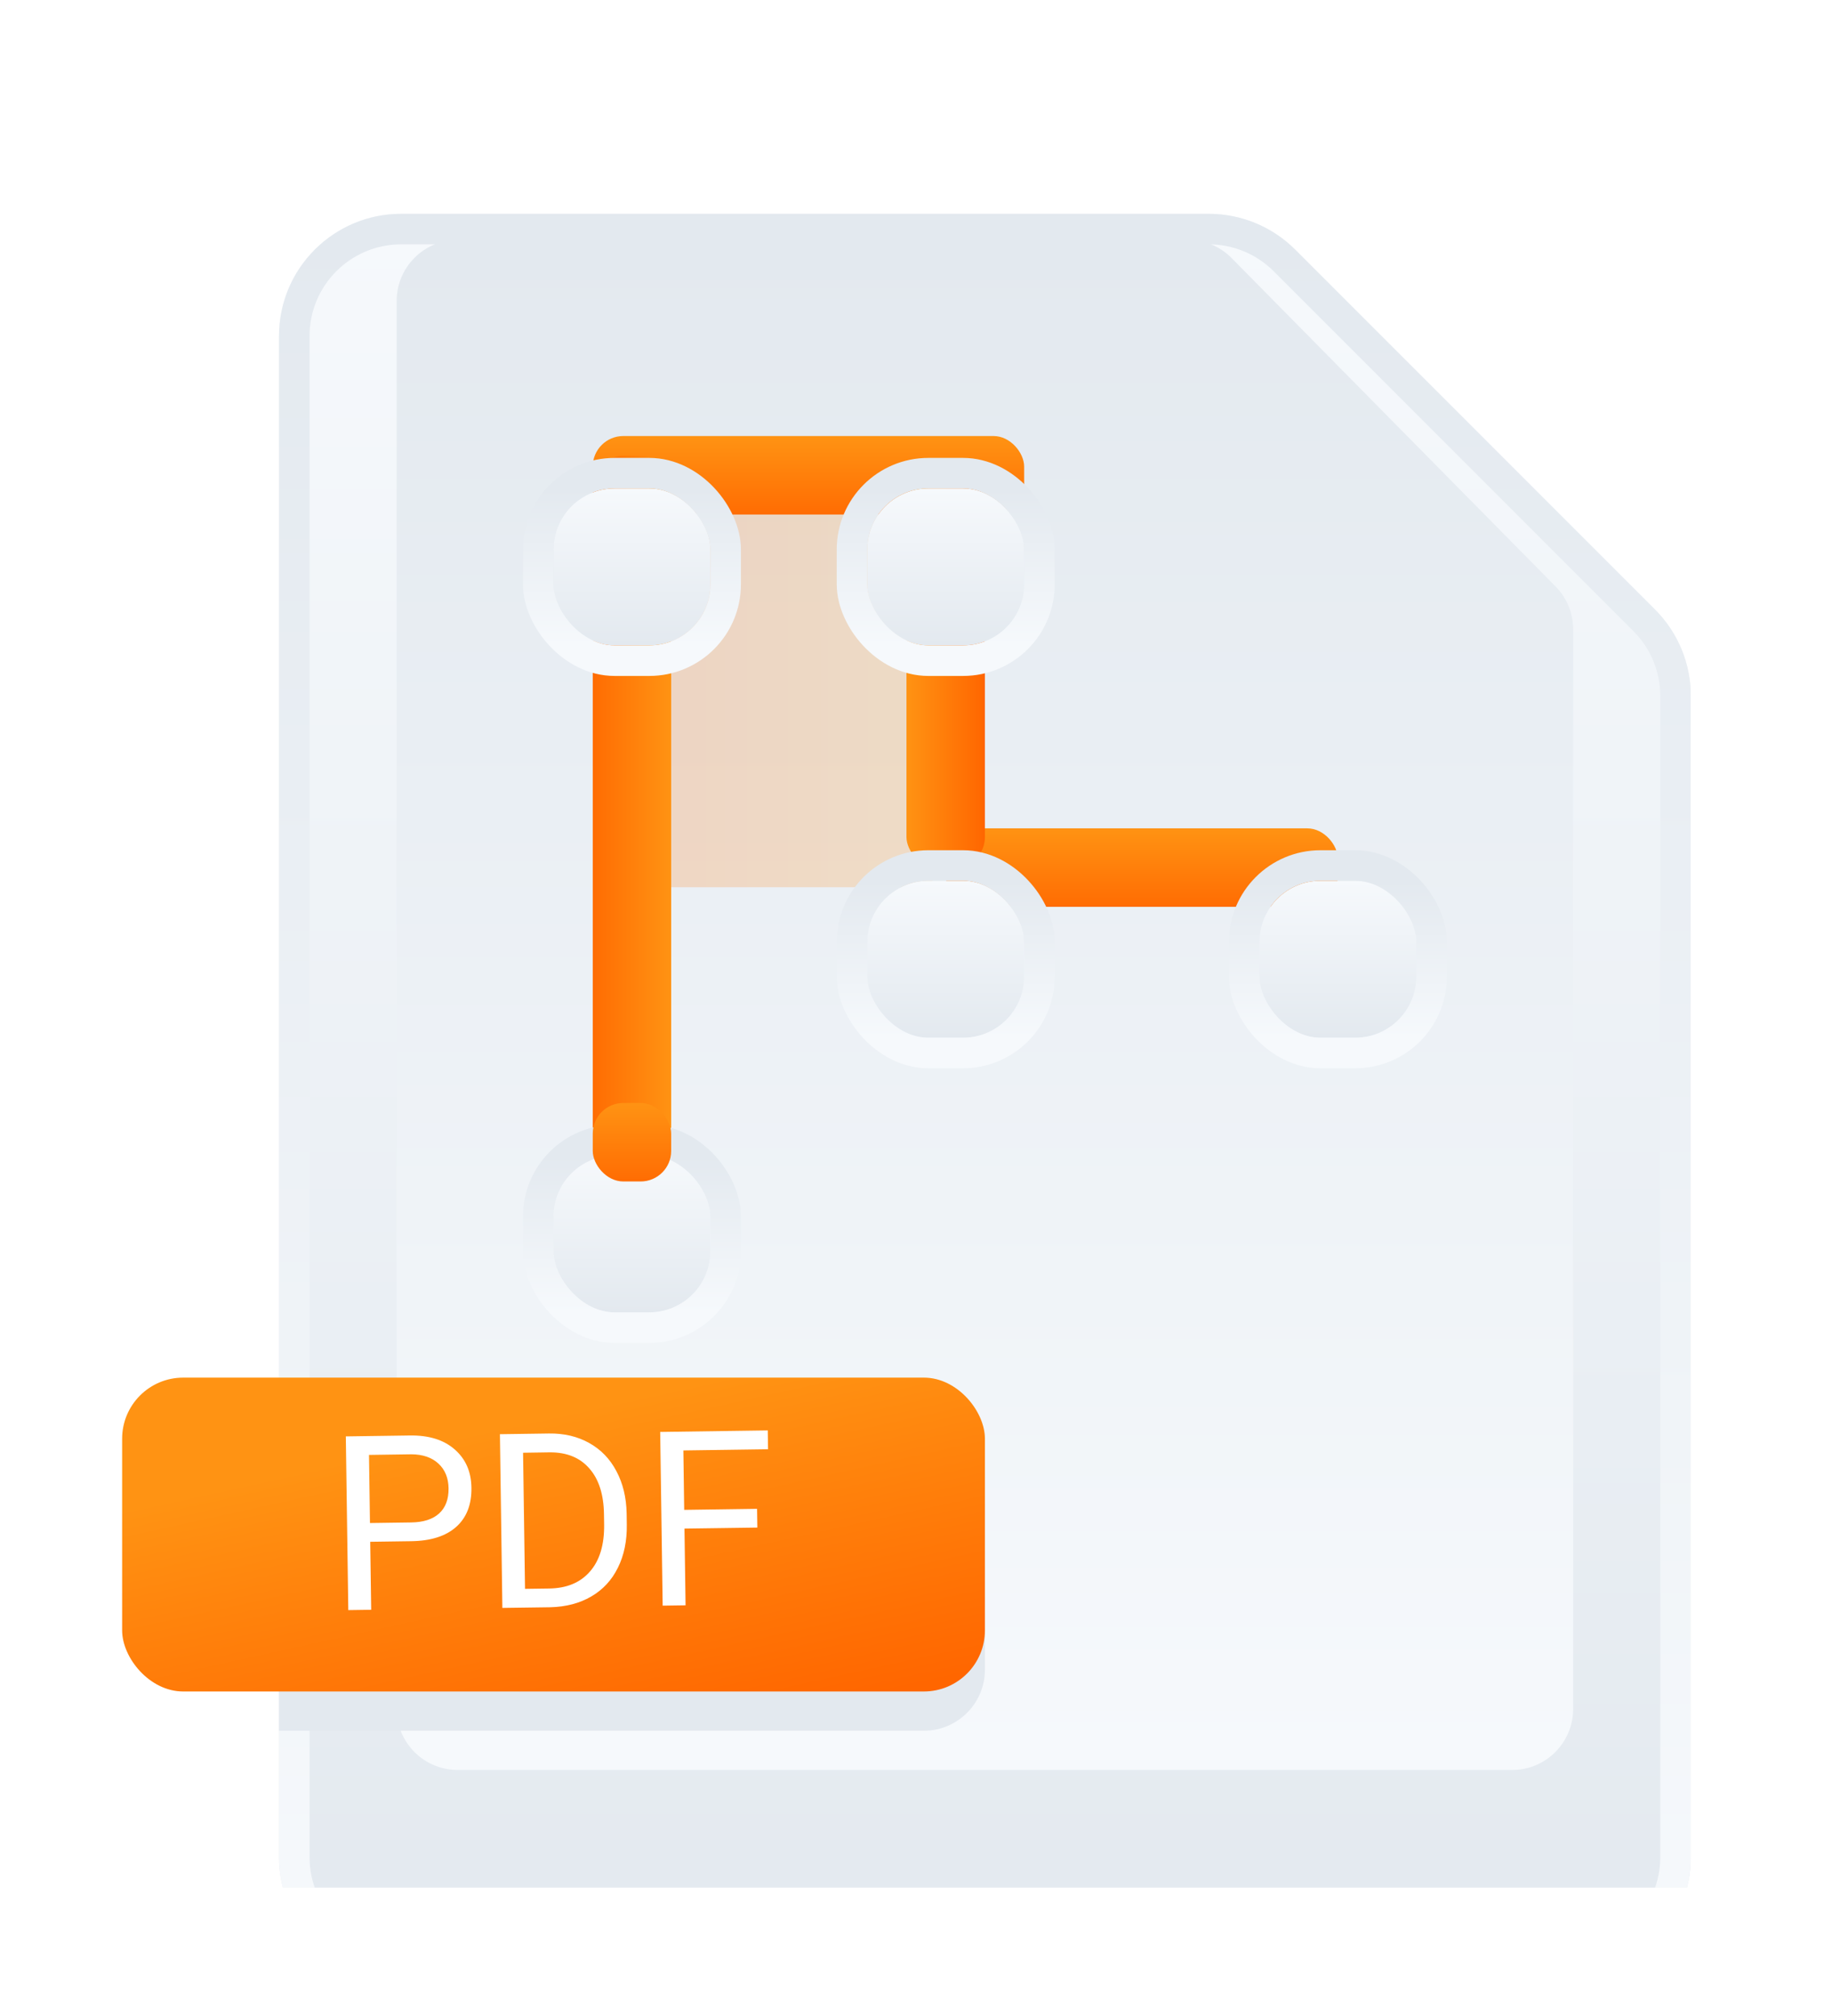 <svg width="60" height="66" viewBox="0 0 60 66" fill="none" xmlns="http://www.w3.org/2000/svg">
<g clip-path="url(#clip0)" filter="url(#filter0_d)">
<g filter="url(#filter1_dd)">
<path fill-rule="evenodd" clip-rule="evenodd" d="M9.138 6C9.138 3.791 10.928 2 13.138 2H39.591C40.652 2 41.669 2.421 42.419 3.172L54.205 14.957C54.955 15.707 55.376 16.724 55.376 17.785V55.798C55.376 58.008 53.585 59.798 51.376 59.798H13.138C10.928 59.798 9.138 58.008 9.138 55.798V6Z" fill="url(#paint0_linear)"/>
<path d="M9.638 6C9.638 4.067 11.205 2.5 13.138 2.5H39.591C40.519 2.5 41.409 2.869 42.066 3.525L53.851 15.31C54.508 15.967 54.876 16.857 54.876 17.785V55.798C54.876 57.731 53.309 59.298 51.376 59.298H13.138C11.205 59.298 9.638 57.731 9.638 55.798V6Z" stroke="url(#paint1_linear)"/>
</g>
<path d="M13.413 7.854C13.413 6.982 14.119 6.275 14.991 6.275H38.913C39.335 6.275 39.74 6.445 40.036 6.745L50.646 17.496C50.938 17.792 51.101 18.19 51.101 18.605V53.945C51.101 54.817 50.395 55.524 49.523 55.524H14.991C14.119 55.524 13.413 54.817 13.413 53.945V7.854Z" fill="url(#paint2_linear)" stroke="url(#paint3_linear)" stroke-width="0.844"/>
<rect x="30.973" y="12.918" width="14.129" height="10.275" rx="1" transform="rotate(90 30.973 12.918)" fill="url(#paint4_linear)" fill-opacity="0.2"/>
<path d="M9.138 46.386C9.138 45.281 10.033 44.386 11.138 44.386H30.257C31.361 44.386 32.257 45.281 32.257 46.386V52.661C32.257 53.766 31.361 54.661 30.257 54.661H9.138V46.386Z" fill="#E3E9EF" style="mix-blend-mode:multiply"/>
<rect x="4" y="43.101" width="28.257" height="10.275" rx="2" fill="url(#paint5_linear)"/>
<rect x="19.413" y="12.275" width="14.129" height="2.569" rx="1" fill="url(#paint6_linear)"/>
<rect x="30.973" y="25.119" width="12.844" height="2.569" rx="1" fill="url(#paint7_linear)"/>
<rect x="21.982" y="12.918" width="23.119" height="2.569" rx="1" transform="rotate(90 21.982 12.918)" fill="url(#paint8_linear)"/>
<rect x="29.688" y="13.56" width="2.569" height="12.844" rx="1" fill="url(#paint9_linear)"/>
<g filter="url(#filter2_dd)">
<rect x="18.128" y="10.991" width="5.138" height="5.138" rx="2" fill="url(#paint10_linear)"/>
<rect x="17.628" y="10.491" width="6.138" height="6.138" rx="2.5" stroke="url(#paint11_linear)"/>
</g>
<g filter="url(#filter3_dd)">
<rect x="41.248" y="23.835" width="5.138" height="5.138" rx="2" fill="url(#paint12_linear)"/>
<rect x="40.748" y="23.335" width="6.138" height="6.138" rx="2.5" stroke="url(#paint13_linear)"/>
</g>
<g filter="url(#filter4_dd)">
<rect x="28.404" y="23.835" width="5.138" height="5.138" rx="2" fill="url(#paint14_linear)"/>
<rect x="27.904" y="23.335" width="6.138" height="6.138" rx="2.5" stroke="url(#paint15_linear)"/>
</g>
<g filter="url(#filter5_dd)">
<rect x="28.404" y="10.991" width="5.138" height="5.138" rx="2" fill="url(#paint16_linear)"/>
<rect x="27.904" y="10.491" width="6.138" height="6.138" rx="2.5" stroke="url(#paint17_linear)"/>
</g>
<g filter="url(#filter6_dd)">
<rect x="18.128" y="32.826" width="5.138" height="5.138" rx="2" fill="url(#paint18_linear)"/>
<rect x="17.628" y="32.326" width="6.138" height="6.138" rx="2.5" stroke="url(#paint19_linear)"/>
</g>
<rect x="19.413" y="34.11" width="2.569" height="2.569" rx="1" fill="url(#paint20_linear)"/>
<path d="M12.125 48.475L12.157 50.701L11.407 50.712L11.326 45.025L13.424 44.995C14.046 44.986 14.535 45.138 14.891 45.451C15.25 45.763 15.433 46.181 15.44 46.705C15.448 47.257 15.281 47.685 14.939 47.989C14.6 48.291 14.108 48.447 13.465 48.456L12.125 48.475ZM12.117 47.861L13.464 47.842C13.865 47.837 14.171 47.739 14.382 47.548C14.593 47.355 14.696 47.08 14.691 46.723C14.686 46.385 14.575 46.115 14.359 45.915C14.142 45.715 13.848 45.614 13.476 45.611L12.085 45.631L12.117 47.861ZM16.453 50.64L16.373 44.953L17.978 44.93C18.473 44.923 18.912 45.026 19.295 45.24C19.678 45.453 19.976 45.76 20.187 46.161C20.401 46.561 20.513 47.023 20.523 47.547L20.528 47.91C20.536 48.446 20.439 48.918 20.236 49.325C20.036 49.731 19.745 50.045 19.362 50.267C18.983 50.488 18.538 50.605 18.027 50.618L16.453 50.64ZM17.131 45.56L17.195 50.016L17.984 50.005C18.562 49.997 19.008 49.811 19.323 49.447C19.641 49.083 19.795 48.569 19.786 47.905L19.781 47.573C19.772 46.927 19.613 46.428 19.303 46.076C18.996 45.721 18.564 45.544 18.006 45.547L17.131 45.56ZM24.804 48.01L22.417 48.043L22.453 50.555L21.703 50.566L21.622 44.879L25.145 44.829L25.154 45.446L22.381 45.485L22.408 47.43L24.795 47.396L24.804 48.01Z" fill="white"/>
</g>
<defs>
<filter id="filter0_d" x="0" y="0" width="59.376" height="65.798" filterUnits="userSpaceOnUse" color-interpolation-filters="sRGB">
<feFlood flood-opacity="0" result="BackgroundImageFix"/>
<feColorMatrix in="SourceAlpha" type="matrix" values="0 0 0 0 0 0 0 0 0 0 0 0 0 0 0 0 0 0 127 0"/>
<feOffset dy="2"/>
<feGaussianBlur stdDeviation="2"/>
<feColorMatrix type="matrix" values="0 0 0 0 0.71 0 0 0 0 0.741 0 0 0 0 0.808 0 0 0 0.5 0"/>
<feBlend mode="normal" in2="BackgroundImageFix" result="effect1_dropShadow"/>
<feBlend mode="normal" in="SourceGraphic" in2="effect1_dropShadow" result="shape"/>
</filter>
<filter id="filter1_dd" x="5.138" y="0" width="54.239" height="65.798" filterUnits="userSpaceOnUse" color-interpolation-filters="sRGB">
<feFlood flood-opacity="0" result="BackgroundImageFix"/>
<feColorMatrix in="SourceAlpha" type="matrix" values="0 0 0 0 0 0 0 0 0 0 0 0 0 0 0 0 0 0 127 0"/>
<feOffset dy="2"/>
<feGaussianBlur stdDeviation="2"/>
<feColorMatrix type="matrix" values="0 0 0 0 0.671 0 0 0 0 0.728 0 0 0 0 0.785 0 0 0 0.113 0"/>
<feBlend mode="normal" in2="BackgroundImageFix" result="effect1_dropShadow"/>
<feColorMatrix in="SourceAlpha" type="matrix" values="0 0 0 0 0 0 0 0 0 0 0 0 0 0 0 0 0 0 127 0"/>
<feOffset dy="1"/>
<feGaussianBlur stdDeviation="0.5"/>
<feColorMatrix type="matrix" values="0 0 0 0 0.322 0 0 0 0 0.38 0 0 0 0 0.561 0 0 0 0.066 0"/>
<feBlend mode="normal" in2="effect1_dropShadow" result="effect2_dropShadow"/>
<feBlend mode="normal" in="SourceGraphic" in2="effect2_dropShadow" result="shape"/>
</filter>
<filter id="filter2_dd" x="13.129" y="7.991" width="15.138" height="15.138" filterUnits="userSpaceOnUse" color-interpolation-filters="sRGB">
<feFlood flood-opacity="0" result="BackgroundImageFix"/>
<feColorMatrix in="SourceAlpha" type="matrix" values="0 0 0 0 0 0 0 0 0 0 0 0 0 0 0 0 0 0 127 0"/>
<feOffset dy="2"/>
<feGaussianBlur stdDeviation="2"/>
<feColorMatrix type="matrix" values="0 0 0 0 0.671 0 0 0 0 0.728 0 0 0 0 0.785 0 0 0 0.113 0"/>
<feBlend mode="normal" in2="BackgroundImageFix" result="effect1_dropShadow"/>
<feColorMatrix in="SourceAlpha" type="matrix" values="0 0 0 0 0 0 0 0 0 0 0 0 0 0 0 0 0 0 127 0"/>
<feOffset dy="1"/>
<feGaussianBlur stdDeviation="0.5"/>
<feColorMatrix type="matrix" values="0 0 0 0 0.322 0 0 0 0 0.38 0 0 0 0 0.561 0 0 0 0.066 0"/>
<feBlend mode="normal" in2="effect1_dropShadow" result="effect2_dropShadow"/>
<feBlend mode="normal" in="SourceGraphic" in2="effect2_dropShadow" result="shape"/>
</filter>
<filter id="filter3_dd" x="36.248" y="20.835" width="15.138" height="15.138" filterUnits="userSpaceOnUse" color-interpolation-filters="sRGB">
<feFlood flood-opacity="0" result="BackgroundImageFix"/>
<feColorMatrix in="SourceAlpha" type="matrix" values="0 0 0 0 0 0 0 0 0 0 0 0 0 0 0 0 0 0 127 0"/>
<feOffset dy="2"/>
<feGaussianBlur stdDeviation="2"/>
<feColorMatrix type="matrix" values="0 0 0 0 0.671 0 0 0 0 0.728 0 0 0 0 0.785 0 0 0 0.113 0"/>
<feBlend mode="normal" in2="BackgroundImageFix" result="effect1_dropShadow"/>
<feColorMatrix in="SourceAlpha" type="matrix" values="0 0 0 0 0 0 0 0 0 0 0 0 0 0 0 0 0 0 127 0"/>
<feOffset dy="1"/>
<feGaussianBlur stdDeviation="0.5"/>
<feColorMatrix type="matrix" values="0 0 0 0 0.322 0 0 0 0 0.38 0 0 0 0 0.561 0 0 0 0.066 0"/>
<feBlend mode="normal" in2="effect1_dropShadow" result="effect2_dropShadow"/>
<feBlend mode="normal" in="SourceGraphic" in2="effect2_dropShadow" result="shape"/>
</filter>
<filter id="filter4_dd" x="23.404" y="20.835" width="15.138" height="15.138" filterUnits="userSpaceOnUse" color-interpolation-filters="sRGB">
<feFlood flood-opacity="0" result="BackgroundImageFix"/>
<feColorMatrix in="SourceAlpha" type="matrix" values="0 0 0 0 0 0 0 0 0 0 0 0 0 0 0 0 0 0 127 0"/>
<feOffset dy="2"/>
<feGaussianBlur stdDeviation="2"/>
<feColorMatrix type="matrix" values="0 0 0 0 0.671 0 0 0 0 0.728 0 0 0 0 0.785 0 0 0 0.113 0"/>
<feBlend mode="normal" in2="BackgroundImageFix" result="effect1_dropShadow"/>
<feColorMatrix in="SourceAlpha" type="matrix" values="0 0 0 0 0 0 0 0 0 0 0 0 0 0 0 0 0 0 127 0"/>
<feOffset dy="1"/>
<feGaussianBlur stdDeviation="0.5"/>
<feColorMatrix type="matrix" values="0 0 0 0 0.322 0 0 0 0 0.38 0 0 0 0 0.561 0 0 0 0.066 0"/>
<feBlend mode="normal" in2="effect1_dropShadow" result="effect2_dropShadow"/>
<feBlend mode="normal" in="SourceGraphic" in2="effect2_dropShadow" result="shape"/>
</filter>
<filter id="filter5_dd" x="23.404" y="7.991" width="15.138" height="15.138" filterUnits="userSpaceOnUse" color-interpolation-filters="sRGB">
<feFlood flood-opacity="0" result="BackgroundImageFix"/>
<feColorMatrix in="SourceAlpha" type="matrix" values="0 0 0 0 0 0 0 0 0 0 0 0 0 0 0 0 0 0 127 0"/>
<feOffset dy="2"/>
<feGaussianBlur stdDeviation="2"/>
<feColorMatrix type="matrix" values="0 0 0 0 0.671 0 0 0 0 0.728 0 0 0 0 0.785 0 0 0 0.113 0"/>
<feBlend mode="normal" in2="BackgroundImageFix" result="effect1_dropShadow"/>
<feColorMatrix in="SourceAlpha" type="matrix" values="0 0 0 0 0 0 0 0 0 0 0 0 0 0 0 0 0 0 127 0"/>
<feOffset dy="1"/>
<feGaussianBlur stdDeviation="0.5"/>
<feColorMatrix type="matrix" values="0 0 0 0 0.322 0 0 0 0 0.38 0 0 0 0 0.561 0 0 0 0.066 0"/>
<feBlend mode="normal" in2="effect1_dropShadow" result="effect2_dropShadow"/>
<feBlend mode="normal" in="SourceGraphic" in2="effect2_dropShadow" result="shape"/>
</filter>
<filter id="filter6_dd" x="13.129" y="29.826" width="15.138" height="15.138" filterUnits="userSpaceOnUse" color-interpolation-filters="sRGB">
<feFlood flood-opacity="0" result="BackgroundImageFix"/>
<feColorMatrix in="SourceAlpha" type="matrix" values="0 0 0 0 0 0 0 0 0 0 0 0 0 0 0 0 0 0 127 0"/>
<feOffset dy="2"/>
<feGaussianBlur stdDeviation="2"/>
<feColorMatrix type="matrix" values="0 0 0 0 0.671 0 0 0 0 0.728 0 0 0 0 0.785 0 0 0 0.113 0"/>
<feBlend mode="normal" in2="BackgroundImageFix" result="effect1_dropShadow"/>
<feColorMatrix in="SourceAlpha" type="matrix" values="0 0 0 0 0 0 0 0 0 0 0 0 0 0 0 0 0 0 127 0"/>
<feOffset dy="1"/>
<feGaussianBlur stdDeviation="0.5"/>
<feColorMatrix type="matrix" values="0 0 0 0 0.322 0 0 0 0 0.38 0 0 0 0 0.561 0 0 0 0.066 0"/>
<feBlend mode="normal" in2="effect1_dropShadow" result="effect2_dropShadow"/>
<feBlend mode="normal" in="SourceGraphic" in2="effect2_dropShadow" result="shape"/>
</filter>
<linearGradient id="paint0_linear" x1="9.138" y1="2" x2="9.138" y2="59.798" gradientUnits="userSpaceOnUse">
<stop stop-color="#F6F9FC"/>
<stop offset="1" stop-color="#E3E9EF"/>
</linearGradient>
<linearGradient id="paint1_linear" x1="9.138" y1="2" x2="9.138" y2="59.798" gradientUnits="userSpaceOnUse">
<stop stop-color="#E3E9EF"/>
<stop offset="1" stop-color="#F6F9FC"/>
</linearGradient>
<linearGradient id="paint2_linear" x1="12.991" y1="5.854" x2="12.991" y2="55.945" gradientUnits="userSpaceOnUse">
<stop stop-color="#E3E9EF"/>
<stop offset="1" stop-color="#F6F9FC"/>
</linearGradient>
<linearGradient id="paint3_linear" x1="12.991" y1="5.854" x2="12.991" y2="55.945" gradientUnits="userSpaceOnUse">
<stop stop-color="#E3E9EF"/>
<stop offset="1" stop-color="#F6F9FC"/>
</linearGradient>
<linearGradient id="paint4_linear" x1="30.747" y1="12.918" x2="30.747" y2="24.871" gradientUnits="userSpaceOnUse">
<stop stop-color="#FF9313"/>
<stop offset="1" stop-color="#FF6600"/>
</linearGradient>
<linearGradient id="paint5_linear" x1="3.63" y1="47.517" x2="6.047" y2="58.483" gradientUnits="userSpaceOnUse">
<stop stop-color="#FF9313"/>
<stop offset="1" stop-color="#FF6600"/>
</linearGradient>
<linearGradient id="paint6_linear" x1="19.187" y1="12.275" x2="19.187" y2="15.264" gradientUnits="userSpaceOnUse">
<stop stop-color="#FF9313"/>
<stop offset="1" stop-color="#FF6600"/>
</linearGradient>
<linearGradient id="paint7_linear" x1="30.767" y1="25.119" x2="30.767" y2="28.107" gradientUnits="userSpaceOnUse">
<stop stop-color="#FF9313"/>
<stop offset="1" stop-color="#FF6600"/>
</linearGradient>
<linearGradient id="paint8_linear" x1="21.612" y1="12.918" x2="21.612" y2="15.906" gradientUnits="userSpaceOnUse">
<stop stop-color="#FF9313"/>
<stop offset="1" stop-color="#FF6600"/>
</linearGradient>
<linearGradient id="paint9_linear" x1="29.688" y1="25.866" x2="32.257" y2="25.866" gradientUnits="userSpaceOnUse">
<stop stop-color="#FF9313"/>
<stop offset="1" stop-color="#FF6600"/>
</linearGradient>
<linearGradient id="paint10_linear" x1="18.128" y1="10.991" x2="18.128" y2="16.129" gradientUnits="userSpaceOnUse">
<stop stop-color="#F6F9FC"/>
<stop offset="1" stop-color="#E3E9EF"/>
</linearGradient>
<linearGradient id="paint11_linear" x1="18.128" y1="10.991" x2="18.128" y2="16.129" gradientUnits="userSpaceOnUse">
<stop stop-color="#E3E9EF"/>
<stop offset="1" stop-color="#F6F9FC"/>
</linearGradient>
<linearGradient id="paint12_linear" x1="41.248" y1="23.835" x2="41.248" y2="28.973" gradientUnits="userSpaceOnUse">
<stop stop-color="#F6F9FC"/>
<stop offset="1" stop-color="#E3E9EF"/>
</linearGradient>
<linearGradient id="paint13_linear" x1="41.248" y1="23.835" x2="41.248" y2="28.973" gradientUnits="userSpaceOnUse">
<stop stop-color="#E3E9EF"/>
<stop offset="1" stop-color="#F6F9FC"/>
</linearGradient>
<linearGradient id="paint14_linear" x1="28.404" y1="23.835" x2="28.404" y2="28.973" gradientUnits="userSpaceOnUse">
<stop stop-color="#F6F9FC"/>
<stop offset="1" stop-color="#E3E9EF"/>
</linearGradient>
<linearGradient id="paint15_linear" x1="28.404" y1="23.835" x2="28.404" y2="28.973" gradientUnits="userSpaceOnUse">
<stop stop-color="#E3E9EF"/>
<stop offset="1" stop-color="#F6F9FC"/>
</linearGradient>
<linearGradient id="paint16_linear" x1="28.404" y1="10.991" x2="28.404" y2="16.129" gradientUnits="userSpaceOnUse">
<stop stop-color="#F6F9FC"/>
<stop offset="1" stop-color="#E3E9EF"/>
</linearGradient>
<linearGradient id="paint17_linear" x1="28.404" y1="10.991" x2="28.404" y2="16.129" gradientUnits="userSpaceOnUse">
<stop stop-color="#E3E9EF"/>
<stop offset="1" stop-color="#F6F9FC"/>
</linearGradient>
<linearGradient id="paint18_linear" x1="18.128" y1="32.826" x2="18.128" y2="37.964" gradientUnits="userSpaceOnUse">
<stop stop-color="#F6F9FC"/>
<stop offset="1" stop-color="#E3E9EF"/>
</linearGradient>
<linearGradient id="paint19_linear" x1="18.128" y1="32.826" x2="18.128" y2="37.964" gradientUnits="userSpaceOnUse">
<stop stop-color="#E3E9EF"/>
<stop offset="1" stop-color="#F6F9FC"/>
</linearGradient>
<linearGradient id="paint20_linear" x1="19.372" y1="34.11" x2="19.372" y2="37.099" gradientUnits="userSpaceOnUse">
<stop stop-color="#FF9313"/>
<stop offset="1" stop-color="#FF6600"/>
</linearGradient>
<clipPath id="clip0">
<rect width="51.376" height="57.798" fill="white" transform="translate(4 2)"/>
</clipPath>
</defs>
</svg>

